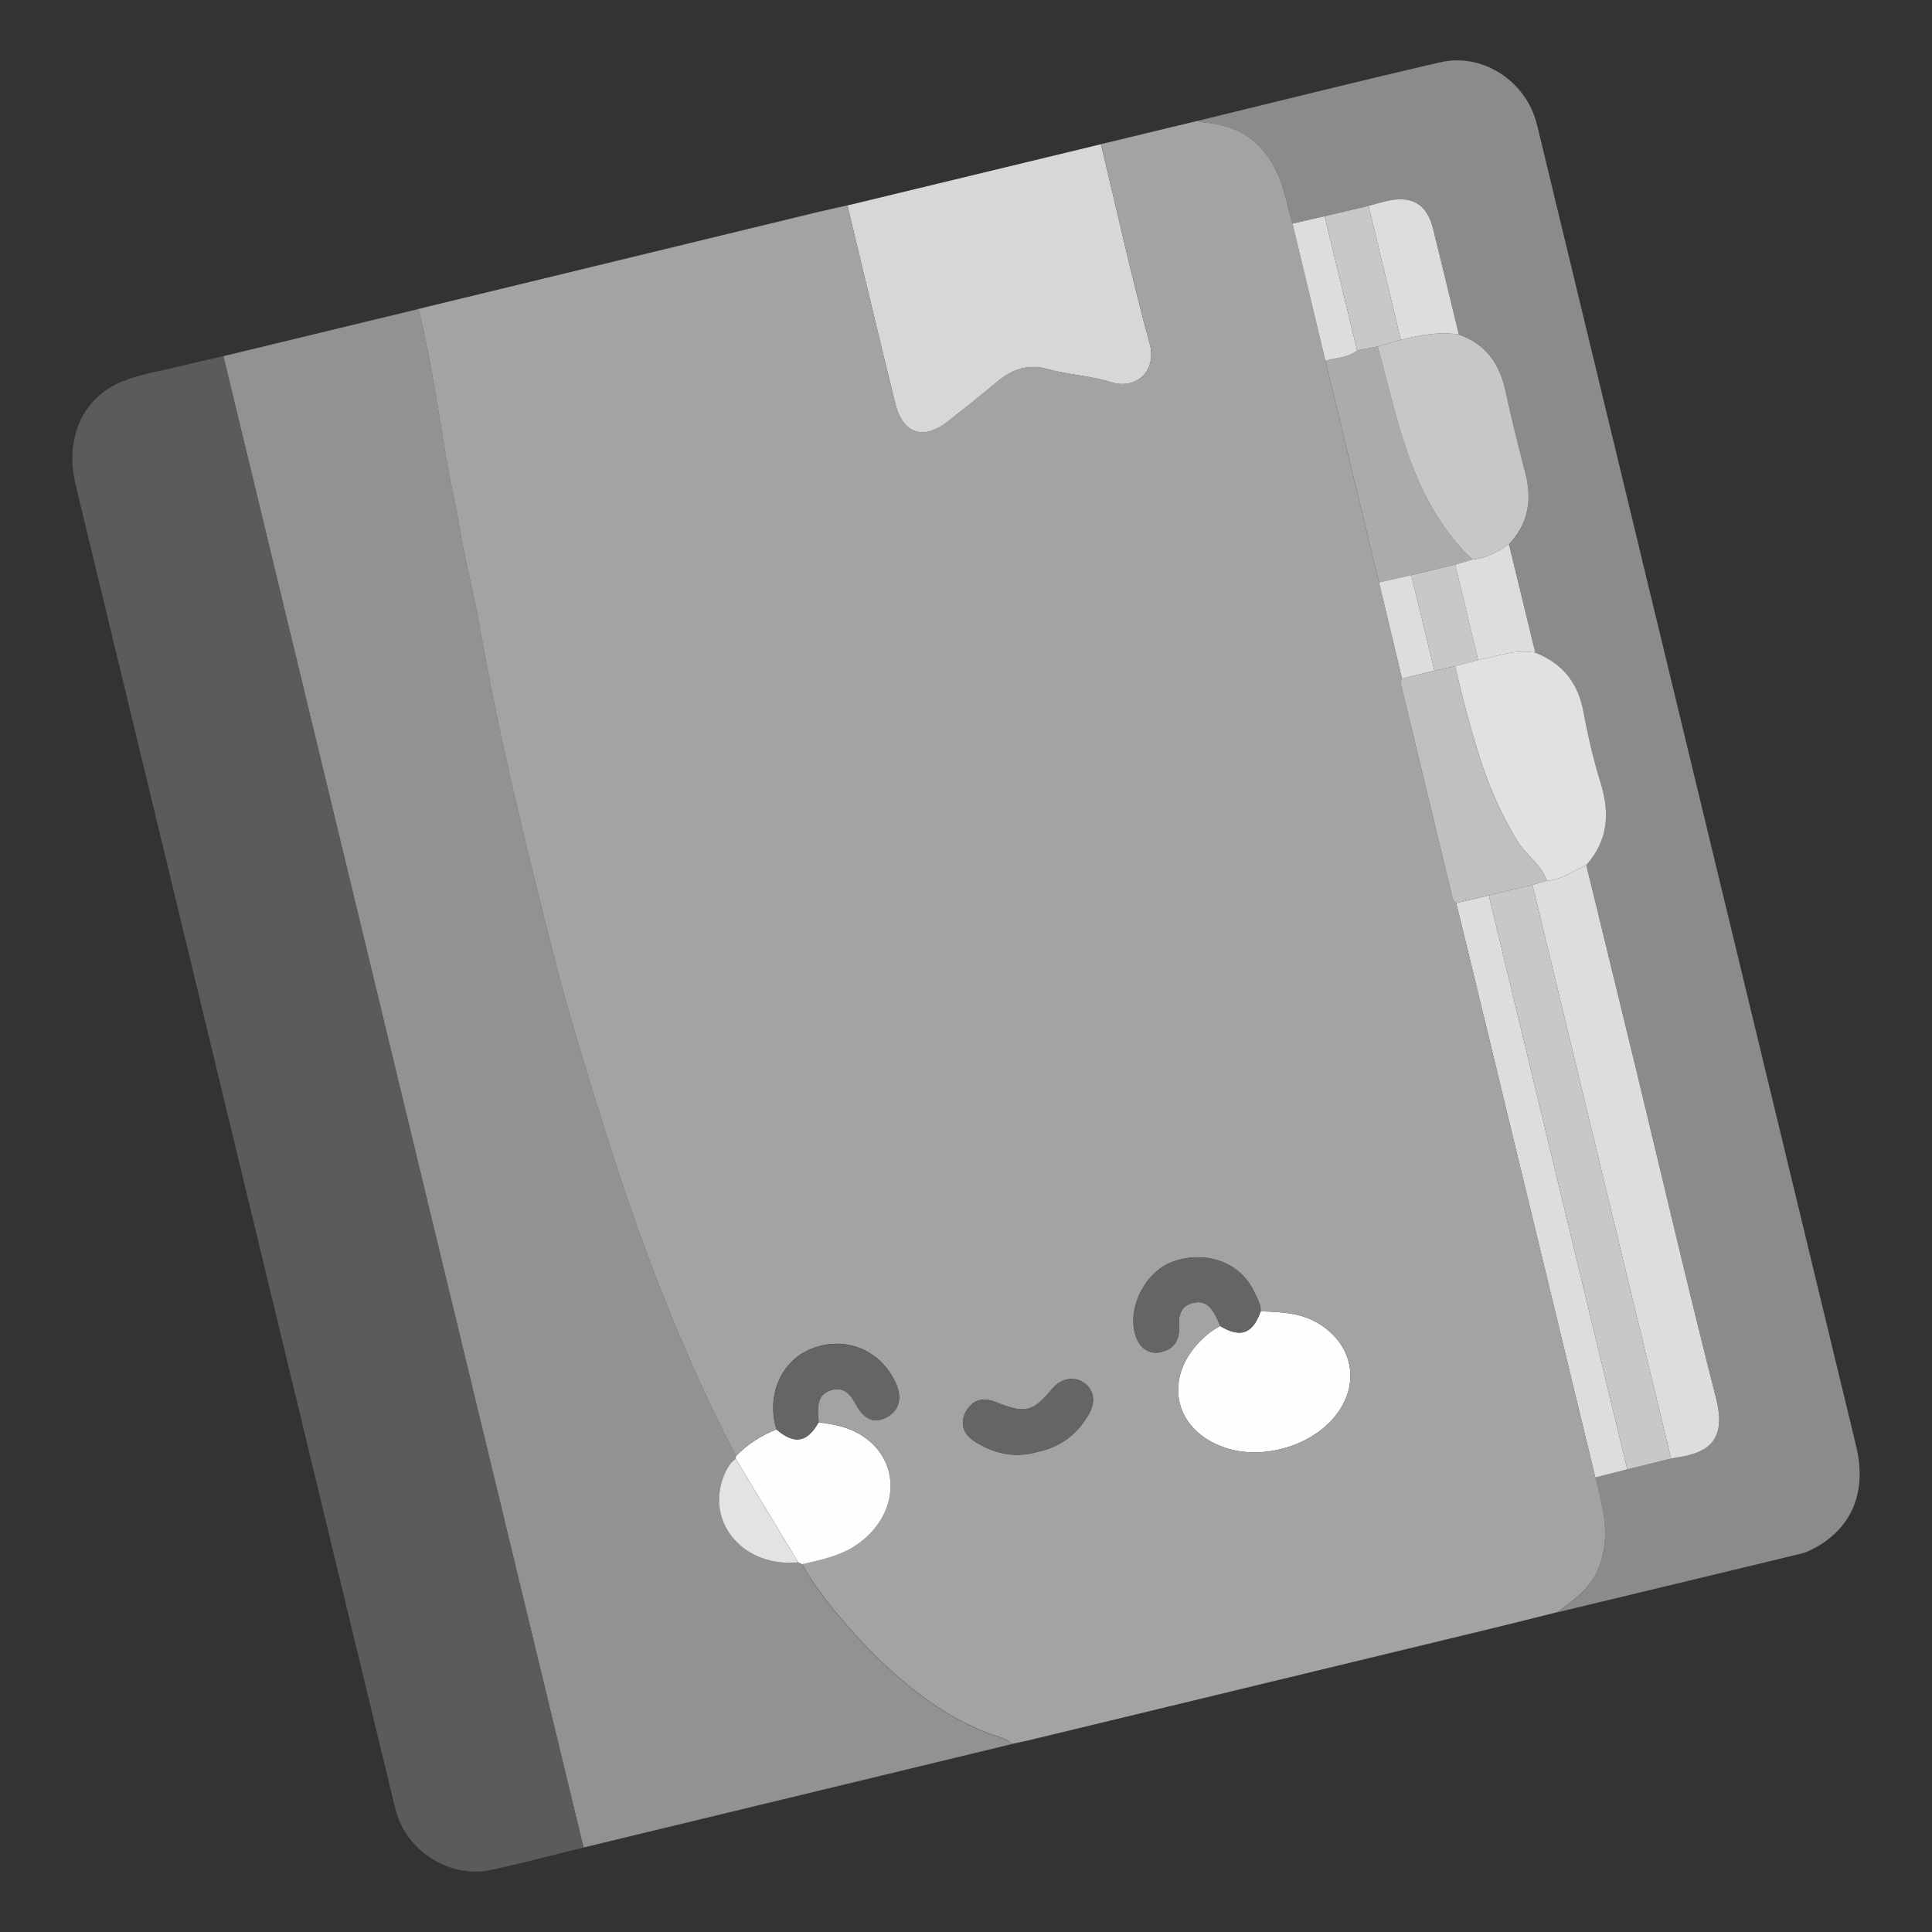 <?xml version="1.0" encoding="UTF-8"?><svg id="Layer_1" xmlns="http://www.w3.org/2000/svg" viewBox="0 0 512 512"><rect x="0" y="0" width="512" height="512" fill="#333333" stroke="none"/><defs><style>.cls-1{fill:#e3e3e3;}.cls-1,.cls-2,.cls-3,.cls-4,.cls-5,.cls-6,.cls-7,.cls-8,.cls-9,.cls-10,.cls-11,.cls-12,.cls-13,.cls-14{stroke-width:0px;}.cls-2{fill:#5b5b5b;}.cls-3{fill:#d7d7d7;}.cls-4{fill:#8b8b8b;}.cls-5{fill:#656565;}.cls-6{fill:silver;}.cls-7{fill:#c7c7c7;}.cls-8{fill:#ababab;}.cls-9{fill:#ddd;}.cls-10{fill:#c7c8c7;}.cls-11{fill:#929292;}.cls-12{fill:#e1e1e1;}.cls-13{fill:#fefefe;}.cls-14{fill:#a3a3a3;}</style></defs><path class="cls-11" d="M212.52,414.52c3.83,6.83,8.81,12.81,14.01,18.59,6.54,7.28,13.76,13.84,21.91,19.28,4.27,2.85,8.85,5.21,13.67,7.05,2.08.79,4.39,1.05,6.05,2.76-37.84,9.14-75.69,18.27-113.53,27.41-31.81-131.74-63.63-263.48-95.44-395.22,17.25-4.17,34.51-8.34,51.76-12.51,3.33,13.71,5.29,27.67,7.67,41.56.93,5.45,2.33,10.8,3.18,16.3,1.35,8.72,3.75,17.28,5.27,25.98,5.09,29.18,12.16,57.92,19.45,86.59,4.09,16.08,8.99,31.96,13.98,47.78,4.66,14.78,9.7,29.46,15.47,43.85,5.72,14.28,11.95,28.34,19.05,42-.02.21-.02.43-.02.64-1.79,1.31-2.7,3.22-3.41,5.22-4.35,12.22,5.94,23.68,19.95,22.24.33.16.66.32.99.49Z"/><path class="cls-2" d="M59.18,94.39c31.81,131.74,63.63,263.48,95.44,395.22-8.22,2.01-16.4,4.24-24.69,5.98-10.37,2.18-21.48-4.59-24.7-14.68-.4-1.26-.71-2.55-1.02-3.84-28.06-116.17-56.12-232.34-84.16-348.52-2.94-12.19,1.66-23.05,12.21-27.4,4.84-2,10.19-2.8,15.32-4.07,3.85-.95,7.73-1.8,11.6-2.69Z"/><path class="cls-4" d="M342.53,59.26c-1.28-4.12-1.91-8.39-3.62-12.45-3.76-8.94-10.28-13.57-19.78-14.35-.63-.05-1.26-.25-1.88-.39,21.48-5.22,42.93-10.61,64.47-15.57,10.8-2.49,21.92,4.51,25.18,15.1.35,1.14.63,2.3.91,3.45,28.04,116.08,56.07,232.16,84.1,348.25,2.89,11.97-1.09,21.63-11.08,26.98-1.16.62-2.39,1.18-3.66,1.49-21.49,5.2-42.99,10.35-64.48,15.52,4.2-3.09,8.46-5.98,10.7-11.11,2.62-6.01,2.27-11.98.95-18.09-.47-2.19-1.04-4.35-1.56-6.53,2.83-.72,5.65-1.43,8.48-2.15,3.87-.95,7.74-1.9,11.61-2.85.78-.15,1.55-.31,2.34-.44,7.86-1.25,12.31-4.8,9.59-15.46-7.35-28.82-14.07-57.79-21.08-86.7-4.42-18.24-8.88-36.47-13.33-54.71,5.79-6.46,6.27-13.72,3.8-21.74-1.9-6.16-3.39-12.48-4.55-18.82-1.41-7.71-5.55-12.88-12.76-15.72-2.33-9.59-4.66-19.17-6.99-28.76,5.26-5.53,6.19-11.96,4.28-19.15-1.9-7.17-3.63-14.38-5.22-21.62-1.57-7.13-5.3-12.3-12.34-14.78-2.28-9.37-4.52-18.74-6.85-28.1-1.6-6.44-5.57-8.81-12.1-7.32-1.67.38-3.32.87-4.98,1.31-3.88.92-7.75,1.84-11.63,2.76l-8.52,1.96Z"/><path class="cls-3" d="M291.77,38.23c4.24,17.61,8.12,35.33,12.9,52.79,1.99,7.28-3.49,12.4-10.31,10.25-5.38-1.69-11.21-1.92-16.66-3.44-5.35-1.5-9.48.07-13.46,3.38-4.26,3.55-8.61,7-12.96,10.44-6.56,5.18-12.06,3.37-14.05-4.75-4.28-17.47-8.45-34.96-12.66-52.45,22.4-5.41,44.79-10.82,67.18-16.22Z"/><path class="cls-9" d="M431.25,389.4c-2.83.72-5.65,1.43-8.48,2.15-10.91-45.1-21.82-90.2-32.73-135.29-1.37-5.65-2.76-11.3-4.14-16.95,2.88-.68,5.77-1.35,8.65-2.03,12.23,50.71,24.46,101.42,36.7,152.12Z"/><path class="cls-13" d="M334.09,347.51c5.28.18,10.51.32,15.28,3.19,9.44,5.68,11.3,16.5,4.15,24.97-6.55,7.77-19.2,11.27-28.87,7.99-13.23-4.48-16.51-17.76-6.91-27.92,1.65-1.74,3.48-3.22,5.61-4.33,5.4,3.25,8.65,2.07,10.74-3.9Z"/><path class="cls-14" d="M422.78,391.55c-10.91-45.1-21.82-90.2-32.73-135.29-1.37-5.65-2.76-11.3-4.14-16.95-1-.66-1.07-1.77-1.32-2.79-4.32-17.88-8.64-35.75-12.95-53.63-.24-1.01-.72-2.03-.11-3.07-2.02-8.49-4.05-16.97-6.07-25.46-4.74-19.59-9.48-39.17-14.22-58.76-2.9-12.11-5.8-24.22-8.71-36.34-1.28-4.12-1.91-8.39-3.62-12.46-3.76-8.94-10.28-13.57-19.78-14.35-.63-.05-1.26-.25-1.88-.39-8.49,2.05-16.98,4.1-25.48,6.15,4.24,17.61,8.12,35.33,12.9,52.79,1.99,7.28-3.49,12.4-10.31,10.25-5.38-1.69-11.21-1.92-16.66-3.44-5.35-1.5-9.48.07-13.46,3.38-4.26,3.55-8.61,7-12.96,10.44-6.56,5.18-12.06,3.37-14.05-4.75-4.28-17.47-8.45-34.96-12.66-52.45-2.96.67-5.93,1.31-8.88,2.02-34.92,8.46-69.84,16.94-104.76,25.41,3.33,13.71,5.29,27.67,7.67,41.56.93,5.45,2.33,10.8,3.18,16.29,1.35,8.72,3.75,17.28,5.27,25.98,5.09,29.18,12.16,57.92,19.45,86.59,4.09,16.08,8.99,31.96,13.98,47.78,4.66,14.78,9.7,29.46,15.47,43.85,5.72,14.28,11.95,28.34,19.05,41.99,3.03-3.21,6.68-5.49,10.76-7.12-2.75-9.06,1.28-18.25,9.39-21.39,8.95-3.46,18.16.3,22.23,9.08,1.84,3.96.87,7.5-2.52,9.19-3.32,1.66-5.92.49-8.16-3.69-1.34-2.5-3.01-4.48-6.23-3.63-3.2.84-3.82,3.31-3.64,6.19.05.79.08,1.58.12,2.37,3.27.42,6.53.96,9.53,2.42,11.97,5.81,12.8,20.46,1.75,29.14-4.65,3.65-10.16,4.79-15.69,6.02,3.83,6.83,8.81,12.81,14.01,18.59,6.54,7.28,13.76,13.84,21.91,19.28,4.27,2.85,8.85,5.21,13.67,7.05,2.08.79,4.39,1.05,6.05,2.76,1.55-.34,3.11-.64,4.65-1.01,40.99-9.89,81.98-19.79,122.96-29.7,5.65-1.37,11.28-2.81,16.92-4.21,4.2-3.09,8.46-5.98,10.7-11.11,2.62-6.01,2.27-11.98.95-18.09-.47-2.19-1.04-4.35-1.56-6.53ZM288.62,374.65c-3.08,5.51-7.71,8.93-14.02,10.21-5.75,1.58-11.18.37-16.2-2.79-3.28-2.06-4.11-5.12-2.31-8.16,1.85-3.13,4.57-3.62,7.85-2.32,7.85,3.12,9.71,2.65,14.96-3.59,2.32-2.76,5.82-3.38,8.46-1.48,2.54,1.82,3.04,4.95,1.26,8.13ZM353.53,375.67c-6.55,7.77-19.2,11.27-28.87,7.99-13.23-4.48-16.51-17.76-6.91-27.92,1.65-1.74,3.48-3.22,5.61-4.33-.2-.49-.36-.99-.6-1.47-1.31-2.67-2.67-5.47-6.35-4.71-3.58.74-4.15,3.42-3.97,6.68.19,3.48-1.63,5.84-5.1,6.47-3.26.59-5.81-1.6-6.66-5.34-1.69-7.44,3.29-16.41,10.44-18.8,8.76-2.93,17.66.4,21.22,8.07.76,1.64,1.83,3.25,1.75,5.2,5.28.18,10.51.32,15.28,3.19,9.44,5.68,11.3,16.5,4.15,24.97Z"/><path class="cls-6" d="M394.56,237.28c-2.88.68-5.77,1.35-8.65,2.03-1-.66-1.07-1.77-1.32-2.79-4.32-17.88-8.64-35.75-12.95-53.63-.24-1.01-.72-2.03-.11-3.07,2.87-.7,5.74-1.4,8.6-2.09,1.83-.4,3.67-.79,5.5-1.19,1.83,8.23,4.02,16.35,6.57,24.39,2.44,7.68,5.62,14.9,9.81,21.82,2.34,3.86,6.39,6.33,7.94,10.68-1.28.36-2.56.72-3.84,1.08-3.85.92-7.7,1.85-11.55,2.77Z"/><path class="cls-13" d="M212.52,414.52c-.33-.16-.66-.32-.99-.49-5.51-9.15-11.03-18.3-16.54-27.45,0-.21,0-.43.02-.64,3.03-3.21,6.68-5.49,10.76-7.12,4.77,4.06,8.12,3.5,11.18-1.88,3.27.42,6.53.96,9.52,2.42,11.97,5.81,12.8,20.46,1.75,29.14-4.65,3.65-10.16,4.79-15.69,6.02Z"/><path class="cls-8" d="M365.46,154.36c-4.74-19.59-9.48-39.17-14.22-58.76,2.83-.85,5.99-.67,8.42-2.75,1.82-.34,3.64-.69,5.46-1.03,2.08,7.47,3.81,15.03,6.05,22.48,3.86,12.83,9.2,24.58,18.99,33.97-1.5.45-3,.91-4.5,1.36-3.88.93-7.77,1.85-11.65,2.78-2.85.65-5.7,1.3-8.55,1.96Z"/><path class="cls-5" d="M216.93,376.94c-3.06,5.38-6.41,5.95-11.18,1.88-2.75-9.06,1.28-18.25,9.39-21.39,8.95-3.46,18.16.3,22.23,9.08,1.84,3.96.87,7.5-2.52,9.19-3.32,1.66-5.92.49-8.16-3.69-1.34-2.5-3.01-4.48-6.23-3.63-3.2.84-3.82,3.31-3.64,6.19.05.79.08,1.58.12,2.37Z"/><path class="cls-5" d="M334.09,347.51c-2.09,5.98-5.34,7.16-10.74,3.9-.2-.49-.36-.99-.6-1.47-1.31-2.67-2.67-5.47-6.35-4.71-3.58.74-4.15,3.42-3.97,6.68.19,3.48-1.63,5.84-5.1,6.47-3.26.59-5.81-1.6-6.66-5.34-1.69-7.44,3.29-16.41,10.44-18.8,8.76-2.93,17.66.4,21.22,8.07.76,1.64,1.83,3.25,1.75,5.2Z"/><path class="cls-5" d="M274.6,384.86c-5.75,1.58-11.18.37-16.2-2.79-3.28-2.06-4.11-5.12-2.31-8.16,1.85-3.13,4.57-3.62,7.85-2.32,7.85,3.12,9.71,2.65,14.96-3.59,2.32-2.76,5.82-3.38,8.46-1.48,2.54,1.82,3.04,4.95,1.26,8.13-3.08,5.51-7.71,8.93-14.02,10.21Z"/><path class="cls-9" d="M359.66,92.85c-2.43,2.07-5.59,1.89-8.42,2.75-2.9-12.11-5.8-24.22-8.71-36.34,2.84-.65,5.68-1.3,8.52-1.96,2.87,11.85,5.74,23.7,8.6,35.54Z"/><path class="cls-9" d="M365.46,154.36c2.85-.65,5.7-1.3,8.55-1.96,2.04,8.44,4.09,16.88,6.13,25.32-2.87.7-5.73,1.4-8.6,2.09-2.03-8.49-4.05-16.97-6.08-25.46Z"/><path class="cls-1" d="M194.98,386.58c5.51,9.15,11.03,18.3,16.54,27.45-14.01,1.45-24.31-10.01-19.95-22.24.71-1.99,1.62-3.9,3.41-5.22Z"/><path class="cls-9" d="M406.11,234.5c1.28-.36,2.56-.72,3.84-1.08,3.92-.29,7-2.68,10.43-4.18,4.44,18.24,8.91,36.47,13.33,54.71,7,28.91,13.73,57.88,21.08,86.7,2.72,10.66-1.74,14.2-9.59,15.46-.78.12-1.56.29-2.34.44-12.25-50.68-24.5-101.36-36.75-152.05Z"/><path class="cls-10" d="M406.11,234.5c12.25,50.68,24.5,101.36,36.75,152.05-3.87.95-7.74,1.9-11.61,2.85-12.23-50.71-24.46-101.42-36.7-152.13,3.85-.92,7.7-1.85,11.55-2.77Z"/><path class="cls-12" d="M420.39,229.24c-3.43,1.5-6.51,3.89-10.43,4.18-1.55-4.36-5.6-6.82-7.94-10.68-4.18-6.92-7.37-14.14-9.81-21.82-2.55-8.04-4.74-16.16-6.57-24.39,2.03-.54,4.06-1.08,6.09-1.62,5.01-.92,9.88-2.97,15.15-1.95,7.21,2.84,11.35,8.01,12.76,15.72,1.16,6.34,2.65,12.66,4.55,18.82,2.47,8.03,1.99,15.28-3.8,21.74Z"/><path class="cls-7" d="M390.15,148.27c-9.79-9.39-15.13-21.14-18.99-33.97-2.24-7.45-3.97-15-6.05-22.48,2.04-.59,4.08-1.18,6.12-1.77,5.05-1.21,10.12-2.25,15.37-1.39,7.04,2.48,10.77,7.64,12.34,14.78,1.59,7.24,3.32,14.46,5.22,21.62,1.91,7.19.98,13.62-4.28,19.15-2.95,2.05-6.05,3.76-9.73,4.06Z"/><path class="cls-9" d="M386.6,88.66c-5.24-.86-10.31.18-15.37,1.39-2.85-11.83-5.7-23.66-8.55-35.5,1.66-.44,3.3-.93,4.98-1.31,6.53-1.48,10.49.88,12.1,7.32,2.33,9.35,4.57,18.73,6.85,28.1Z"/><path class="cls-10" d="M362.68,54.55c2.85,11.83,5.7,23.66,8.55,35.5-2.04.59-4.08,1.18-6.12,1.77-1.82.35-3.64.69-5.45,1.03-2.87-11.85-5.74-23.7-8.6-35.54,3.88-.92,7.75-1.84,11.63-2.76Z"/><path class="cls-9" d="M390.15,148.27c3.68-.29,6.78-2,9.73-4.06,2.33,9.58,4.66,19.17,6.99,28.76-5.26-1.02-10.13,1.03-15.15,1.95-2.02-8.43-4.05-16.86-6.07-25.29,1.5-.45,3-.91,4.5-1.36Z"/><path class="cls-10" d="M385.66,149.63c2.02,8.43,4.05,16.86,6.07,25.29-2.03.54-4.06,1.08-6.09,1.62-1.83.4-3.67.79-5.5,1.19-2.04-8.44-4.09-16.88-6.13-25.32,3.88-.92,7.77-1.85,11.65-2.78Z"/></svg>
